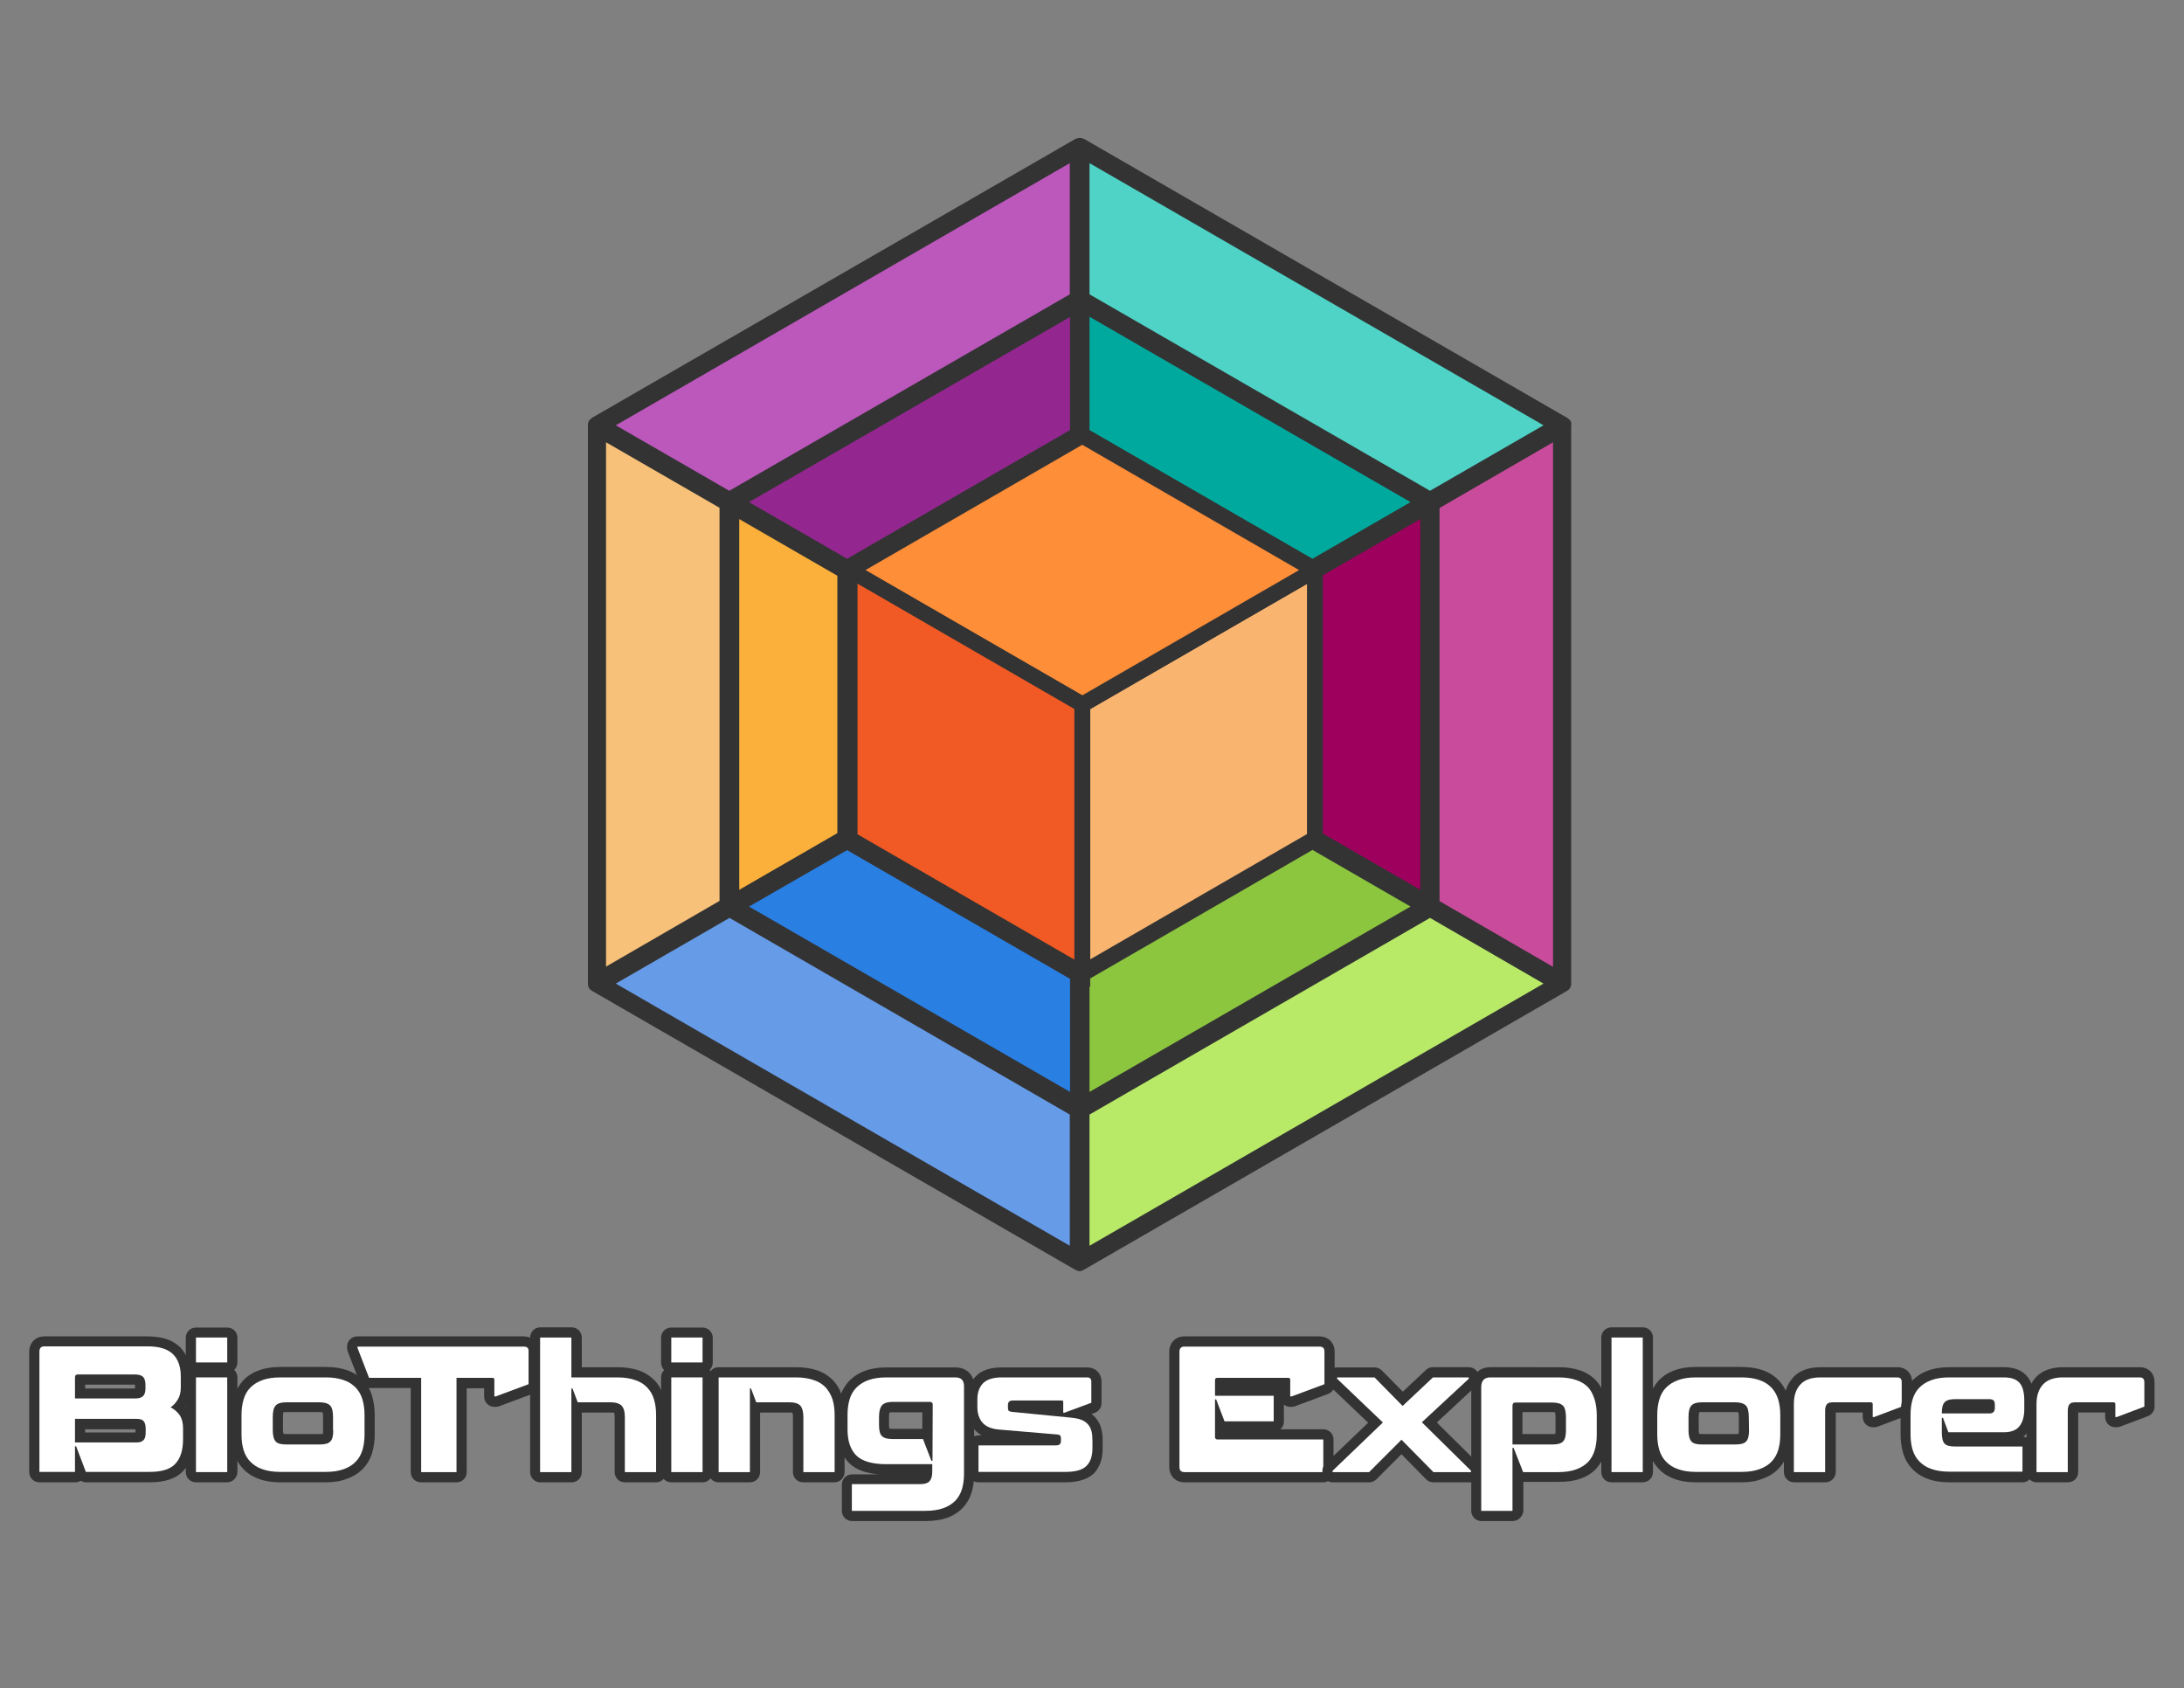 <?xml version="1.0" encoding="utf-8"?>
<!-- Generator: Adobe Illustrator 22.1.0, SVG Export Plug-In . SVG Version: 6.00 Build 0)  -->
<svg version="1.1" id="Layer_2_1_" xmlns="http://www.w3.org/2000/svg" xmlns:xlink="http://www.w3.org/1999/xlink" x="0px" y="0px"
	 viewBox="0 0 964 745" style="enable-background:new 0 0 964 745;" xml:space="preserve">
<rect x="0" y="0" width="964" height="745" fill="#808080" stroke="none"/>
<style type="text/css">
	.st0{fill:#333333;}
	.st1{fill:#9E005D;}
	.st2{fill:#C94B9C;}
	.st3{fill:#B8EA68;}
	.st4{fill:#8CC63F;}
	.st5{fill:#669BE8;}
	.st6{fill:#2A7FE2;}
	.st7{fill:#FBB03B;}
	.st8{fill:#F7C179;}
	.st9{fill:#00A99D;}
	.st10{fill:#4FD3C6;}
	.st11{fill:#93278F;}
	.st12{fill:#BC57BC;}
	.st13{fill:#F9B570;}
	.st14{fill:#FF8E39;}
	.st15{fill:#F15A24;}
	.st16{fill:#FFFFFF;}
</style>
<g>
	<g>
		<g>
			<g>
				<path class="st0" d="M693.6,186.8c-0.1-0.3-0.2-0.6-0.3-0.8v-0.1c-0.2-0.4-0.5-0.7-0.9-1c-0.1-0.1-0.2-0.1-0.3-0.2
					c-0.1-0.1-0.2-0.2-0.2-0.2L478.5,61.3c-0.1,0-0.2-0.1-0.3-0.1c-0.1,0-0.2-0.1-0.3-0.1c-0.8-0.3-1.8-0.3-2.6,0
					c-0.1,0-0.2,0.1-0.3,0.1c-0.1,0-0.2,0.1-0.3,0.1L261.3,184.4c-0.1,0-0.2,0.1-0.2,0.2c-0.1,0.1-0.2,0.1-0.3,0.2
					c-0.3,0.3-0.6,0.6-0.9,1c-0.2,0.4-0.3,0.8-0.4,1.3c0,0.1,0,0.2,0,0.3s0,0.2,0,0.3V434c0,0.1,0,0.2,0,0.3c0,0.1,0,0.2,0,0.3
					c0.1,0.4,0.2,0.9,0.4,1.3l0,0c0.2,0.3,0.3,0.6,0.6,0.8c0.2,0.1,0.3,0.2,0.5,0.3c0.1,0.1,0.2,0.2,0.3,0.3l213.3,123.1
					c0.1,0.1,0.2,0.1,0.3,0.1c0.1,0.1,0.2,0.1,0.3,0.2c0.4,0.2,0.8,0.3,1.3,0.3s0.9-0.1,1.3-0.3c0.1,0,0.2-0.1,0.3-0.2
					c0.1,0,0.2,0,0.3-0.1l213.3-123.1c0.1-0.1,0.2-0.2,0.3-0.3c0.2-0.1,0.3-0.2,0.5-0.3c0.2-0.2,0.4-0.5,0.6-0.8l0,0
					c0.2-0.4,0.3-0.8,0.4-1.3c0-0.1,0-0.2,0-0.3c0-0.1,0-0.2,0-0.3V187.7c0,0,0,0,0-0.1C693.7,187.4,693.6,187.1,693.6,186.8z
					 M267,194.3l51.1,29.5v174.1L267,427.5V194.3z M472.7,550.6L270.8,434.1l51.1-29.5l150.8,87.1V550.6z M472.7,482.8l-143.2-82.6
					l44.3-25.6l98.9,57.1L472.7,482.8L472.7,482.8z M325.8,393.5V228.2l44.3,25.6V368L325.8,393.5z M472.7,190.1l-98.9,57.1
					l-44.3-25.6L472.7,139V190.1z M472.7,130.2l-150.8,87l-51.1-29.5L472.7,71.1V130.2z M480.4,71.1l201.9,116.6l-51.1,29.5
					l-150.8-87L480.4,71.1L480.4,71.1z M480.4,139l143.2,82.6l-44.3,25.6l-98.9-57.1V139z M627.3,228.2v165.3L583.1,368V253.8
					L627.3,228.2z M480.4,431.7l98.9-57.1l44.3,25.6l-143.2,82.6L480.4,431.7L480.4,431.7z M480.4,550.6v-59l150.8-87.1l51.1,29.5
					L480.4,550.6z M686.1,427.5L635,398V223.9l51.1-29.5V427.5z"/>
			</g>
			<g>
				<polygon class="st1" points="627.3,228.2 627.3,393.5 583.1,368 583.1,253.8 				"/>
				<path class="st0" d="M627.8,394.4l-45.3-26.1V253.5l45.3-26.1V394.4z M583.6,367.7l43.3,25V229.1l-43.3,25V367.7z"/>
			</g>
			<g>
				<polygon class="st2" points="686.1,194.3 686.1,427.5 634.9,397.9 634.9,223.9 				"/>
				<path class="st0" d="M686.6,428.3l-52.1-30.1V223.6l52.1-30.1V428.3z M635.4,397.7l50.1,29V195.2l-50.1,29V397.7z"/>
			</g>
			<g>
				<polygon class="st3" points="682.3,434.1 480.4,550.6 480.4,491.6 631.1,404.5 				"/>
				<path class="st0" d="M479.9,551.5v-60.2l0.2-0.1l151-87.2l52.1,30.1l-0.8,0.4L479.9,551.5z M480.9,491.9v57.9l200.4-115.7
					l-50.1-29L480.9,491.9z"/>
			</g>
			<g>
				<polygon class="st4" points="623.5,400.1 480.4,482.8 480.4,431.7 579.3,374.6 				"/>
				<path class="st0" d="M479.9,483.7v-52.3l0.2-0.1l99.1-57.3l45.3,26.1l-0.8,0.4L479.9,483.7z M480.9,432v49.9l141.7-81.8
					l-43.3-25L480.9,432z"/>
			</g>
			<g>
				<polygon class="st5" points="472.7,491.6 472.7,550.6 270.8,434.1 322,404.5 				"/>
				<path class="st0" d="M473.2,551.5l-0.8-0.4l-202.7-117l52.1-30.1l0.2,0.1l151,87.2v60.2H473.2z M271.8,434.1l200.4,115.7v-57.9
					L322,405.1L271.8,434.1z"/>
			</g>
			<g>
				<polygon class="st6" points="472.7,431.7 472.7,482.8 329.6,400.1 373.9,374.6 				"/>
				<path class="st0" d="M473.2,483.7l-0.8-0.4l-143.9-83.1l45.3-26.1l0.2,0.1l99.1,57.3L473.2,483.7L473.2,483.7z M330.6,400.1
					l141.7,81.8V432l-98.4-56.8L330.6,400.1z"/>
			</g>
			<g>
				<polygon class="st7" points="370,253.8 370,368 325.8,393.5 325.8,228.2 				"/>
				<path class="st0" d="M325.3,394.4v-167l45.3,26.1v114.8L325.3,394.4z M326.3,229.1v163.6l43.3-25V254.1L326.3,229.1z"/>
			</g>
			<g>
				<polygon class="st8" points="318.2,223.9 318.2,397.9 267,427.5 267,194.3 				"/>
				<path class="st0" d="M266.5,428.3V193.5l52.1,30.1v174.7l-0.2,0.1L266.5,428.3z M267.5,195.2v231.4l50.1-29V224.1L267.5,195.2z"
					/>
			</g>
			<g>
				<polygon class="st9" points="623.5,221.6 579.3,247.2 480.4,190.1 480.4,139 				"/>
				<path class="st0" d="M579.3,247.8l-0.2-0.1L480,190.4v-52.3l144.7,83.5L579.3,247.8z M480.9,189.8l98.4,56.8l43.3-25
					l-141.7-81.8L480.9,189.8L480.9,189.8z"/>
			</g>
			<g>
				<polygon class="st10" points="682.3,187.7 631.1,217.2 480.4,130.2 480.4,71.1 				"/>
				<path class="st0" d="M631.1,217.8l-0.2-0.1l-151-87.2V70.3l203.4,117.5L631.1,217.8z M480.9,129.9l150.3,86.7l50.1-28.9
					L480.9,72V129.9z"/>
			</g>
			<g>
				<polygon class="st11" points="472.7,139 472.7,190.1 373.9,247.2 329.6,221.6 				"/>
				<path class="st0" d="M373.9,247.8l-45.3-26.1l0.7-0.4l143.9-83.1v52.3l-0.2,0.1L373.9,247.8z M330.6,221.6l43.3,25l98.4-56.8
					v-49.9L330.6,221.6z"/>
			</g>
			<g>
				<polygon class="st12" points="472.7,71.1 472.7,130.2 322,217.2 270.8,187.7 				"/>
				<path class="st0" d="M322,217.8l-52.1-30.1l0.8-0.4l202.7-117v60.2l-0.2,0.1L322,217.8z M271.8,187.7l50.1,28.9l150.3-86.7V72
					L271.8,187.7z"/>
			</g>
		</g>
		<g>
			<g>
				<polygon class="st13" points="477.7,310.9 580.4,251.6 580.4,370.2 477.7,429.5 				"/>
				<path class="st0" d="M474.2,435.6V308.9l109.7-63.3v126.7L474.2,435.6z M481.2,312.9v110.5l95.7-55.3V257.7L481.2,312.9z"/>
			</g>
			<g>
				<polygon class="st14" points="477.7,310.9 580.4,251.6 477.7,192.3 375,251.6 				"/>
				<path class="st0" d="M477.7,315L368,251.6l109.7-63.3l109.7,63.3L477.7,315z M382,251.6l95.7,55.3l95.7-55.3l-95.7-55.3
					L382,251.6z"/>
			</g>
			<g>
				<polygon class="st15" points="375,251.6 477.7,310.9 477.7,429.5 375,370.2 				"/>
				<path class="st0" d="M481.2,435.6l-109.7-63.3V245.6l109.7,63.3V435.6z M378.5,368.2l95.7,55.3V312.9l-95.7-55.3V368.2z"/>
			</g>
			<g>
				<path class="st0" d="M477.7,430.5c-0.2,0-0.3,0-0.5-0.1l-102.7-59.3c-0.3-0.2-0.5-0.5-0.5-0.9V251.6c0-0.4,0.2-0.7,0.5-0.9
					l102.7-59.3c0.3-0.2,0.7-0.2,1,0l102.7,59.3c0.3,0.2,0.5,0.5,0.5,0.9v118.6c0,0.4-0.2,0.7-0.5,0.9l-102.7,59.3
					C478,430.5,477.9,430.5,477.7,430.5z M376,369.6l101.7,58.7l101.7-58.7V252.2l-101.7-58.7L376,252.2V369.6z"/>
			</g>
			<g>
				<path class="st0" d="M477.7,430.5c-0.6,0-1-0.4-1-1v-118l-102.2-59c-0.5-0.3-0.6-0.9-0.4-1.4c0.3-0.5,0.9-0.6,1.4-0.4l102.2,59
					l102.2-59c0.5-0.3,1.1-0.1,1.4,0.4c0.1,0.2,0.1,0.3,0.1,0.5c0,0.3-0.2,0.7-0.5,0.9l-102.2,59v118
					C478.7,430.1,478.2,430.5,477.7,430.5z"/>
			</g>
		</g>
	</g>
	<g>
		<g>
			<g>
				<path class="st0" d="M66.2,654.2H38c-0.9,0-1.7-0.3-2.4-0.7c-0.7,0.5-1.5,0.7-2.4,0.7H17.4c-2.5,0-4.5-2-4.5-4.5v-53.1
					c0-4,2.8-6.8,6.7-6.8h45.5c6.4,0,11.2,1.6,14.4,4.8c3.1,3.2,4.7,7.5,4.7,12.9v4.9c0,3.1-0.7,5.8-2.1,7.9
					c-0.1,0.1-0.2,0.2-0.2,0.4c0.4,0.5,0.8,1,1.1,1.5c1.6,2.3,2.4,5.1,2.4,8.4v4.9c0,5.8-1.5,10.4-4.5,13.7
					C77.8,652.5,72.9,654.2,66.2,654.2z M41.1,645.2h25.1c4,0,6.8-0.8,8-2.2c1.4-1.6,2.1-4.1,2.1-7.6v-4.9c0-1.4-0.3-2.5-0.8-3.3
					c-0.6-0.9-1.4-1.6-2.3-2.1c-1.4-0.7-2.4-2.1-2.5-3.7c-0.1-1.6,0.6-3.1,1.9-4c0.7-0.5,1.3-1.2,1.9-2.1c0.4-0.6,0.6-1.6,0.6-2.9
					v-4.9c0-3-0.7-5.2-2.1-6.6c-1.4-1.4-4.1-2.1-8-2.1H21.9v46.4h6.7v-6.8c0-0.3,0-0.6,0.1-0.8c-0.1-0.3-0.1-0.6-0.1-0.8v-10.4
					c0-2.4,1.9-4.3,4.2-4.5c-2.3-0.2-4.2-2.1-4.2-4.5V608c0-3.4,2.4-5.8,5.8-5.8h25c2.9,0,5.2,0.8,6.8,2.3c1.6,1.6,2.4,3.8,2.4,6.8
					v1.7c0,2.9-0.8,5.2-2.5,6.7c-1.4,1.3-3.4,2-5.9,2.2h0.1c2.8,0,5,0.8,6.5,2.5c1.3,1.5,2,3.6,2,6.4v1.6c0,2.8-0.7,5-2.2,6.5
					c-1,1.1-3,2.4-6.3,2.4H39.5L41.1,645.2z M37.6,632.2h22.2v-1.4H37.6V632.2z M37.6,612.8h21.8c0.1,0,0.2,0,0.2,0v-1.6
					c0,0,0,0,0-0.1c-0.1,0-0.1,0-0.2,0H37.6V612.8z"/>
			</g>
			<g>
				<path class="st16" d="M75.3,621.1c1.2-0.8,2.2-1.9,3.1-3.3c0.9-1.4,1.4-3.2,1.4-5.4v-4.9c0-4.2-1.1-7.5-3.4-9.8s-6-3.5-11.2-3.5
					H19.6c-1.5,0-2.2,0.8-2.2,2.3v53.1h15.7v-11.3h0.5l4.3,11.3h28.2c5.4,0,9.2-1.2,11.4-3.7c2.2-2.4,3.3-6,3.3-10.7v-4.9
					c0-2.3-0.5-4.3-1.6-5.9C78.2,623.1,76.9,621.9,75.3,621.1z M33.1,607.9c0-0.9,0.4-1.3,1.3-1.3h25c1.7,0,2.9,0.3,3.7,1
					c0.7,0.7,1.1,1.9,1.1,3.5v1.7c0,1.6-0.4,2.8-1.1,3.4c-0.7,0.7-1.9,1-3.7,1H33.1V607.9z M64.3,632.2c0,1.6-0.3,2.8-1,3.4
					c-0.6,0.7-1.6,1-3,1H33.1v-10.4h27.2c1.5,0,2.5,0.3,3.1,1s0.9,1.8,0.9,3.4C64.3,630.6,64.3,632.2,64.3,632.2z"/>
			</g>
		</g>
		<g>
			<g>
				<path class="st0" d="M100.2,654.2H86.5c-2.5,0-4.5-2-4.5-4.5v-41.8c0-2.5,2-4.5,4.5-4.5h13.8c2.5,0,4.5,2,4.5,4.5v41.8
					C104.7,652.2,102.7,654.2,100.2,654.2z M91,645.2h4.8v-32.8H91V645.2z"/>
			</g>
			<g>
				<rect x="86.5" y="607.9" class="st16" width="13.8" height="41.8"/>
			</g>
		</g>
		<g>
			<g>
				<path class="st0" d="M100.2,605.9H86.5c-2.5,0-4.5-2-4.5-4.5v-11c0-2.5,2-4.5,4.5-4.5h13.8c2.5,0,4.5,2,4.5,4.5v11
					C104.7,603.8,102.7,605.9,100.2,605.9z M91,596.9h4.8v-2H91V596.9z"/>
			</g>
			<g>
				<rect x="86.5" y="590.3" class="st16" width="13.8" height="11"/>
			</g>
		</g>
		<g>
			<g>
				<path class="st0" d="M143.8,654.2h-20.1c-3.6,0-6.8-0.5-9.4-1.5c-2.8-1-5.2-2.5-7-4.5c-1.9-2-3.2-4.3-4-7
					c-0.7-2.4-1.1-5.2-1.1-8.1v-8.6c0-2.9,0.4-5.6,1.1-8.1c0.8-2.7,2.2-5.1,4-7.1s4.2-3.5,7-4.5c2.6-1,5.8-1.5,9.4-1.5h20.1
					c3.6,0,6.8,0.5,9.4,1.4c2.8,1,5.2,2.5,7.1,4.5l0,0c1.9,2,3.2,4.3,4,7.1c0.7,2.5,1.1,5.2,1.1,8.1v8.6c0,3-0.4,5.7-1.1,8.1
					c-0.8,2.7-2.2,5.1-4,7c-1.9,2-4.2,3.5-7.1,4.5C150.5,653.7,147.4,654.2,143.8,654.2z M123.7,612.4c-2.6,0-4.7,0.3-6.3,0.9
					c-1.5,0.6-2.7,1.3-3.6,2.2s-1.5,2.1-1.9,3.4c-0.5,1.6-0.7,3.5-0.7,5.5v8.6c0,2.1,0.2,4,0.7,5.6c0.4,1.4,1,2.5,1.9,3.4
					s2.1,1.7,3.6,2.2c1.7,0.6,3.8,0.9,6.3,0.9h20.1c2.6,0,4.7-0.3,6.4-0.9c1.5-0.5,2.7-1.3,3.6-2.2c0.9-0.9,1.5-2,1.9-3.4
					c0.5-1.6,0.7-3.5,0.7-5.6v-8.6c0-2-0.2-3.9-0.7-5.5c-0.4-1.4-1-2.5-1.9-3.4s-2.1-1.7-3.6-2.2c-1.7-0.6-3.8-0.9-6.4-0.9H123.7z
					 M141.2,641.9h-15c-3.5,0-6-0.9-7.8-2.7c-1.7-1.7-2.5-4.4-2.5-8v-5.9c0-3.7,0.8-6.3,2.4-8.1c1.7-1.9,4.4-2.9,7.9-2.9h15
					c3.4,0,6,0.9,7.8,2.7s2.6,4.5,2.6,8.3v5.9c0,3.7-0.9,6.3-2.6,8.1C147.2,641.1,144.7,641.9,141.2,641.9z M125.2,633.3
					L125.2,633.3L125.2,633.3z M142.4,633.3L142.4,633.3L142.4,633.3z M125.1,632.8c0.3,0,0.6,0.1,1.2,0.1h15c0.6,0,1,0,1.2-0.1
					c0.1-0.3,0.1-0.8,0.1-1.6v-5.9c0-1-0.1-1.6-0.2-2c-0.2,0-0.6-0.1-1.2-0.1h-15c-0.5,0-0.9,0-1.1,0.1c-0.1,0.4-0.2,1-0.2,2v5.9
					C125,632,125,632.5,125.1,632.8z M142.9,632.7L142.9,632.7L142.9,632.7z"/>
			</g>
			<g>
				<path class="st16" d="M157,612.4c-1.4-1.4-3.1-2.6-5.3-3.3c-2.2-0.8-4.8-1.2-7.9-1.2h-20.1c-3.1,0-5.7,0.4-7.9,1.2
					c-2.2,0.8-3.9,1.9-5.3,3.3c-1.4,1.4-2.4,3.2-3,5.3s-0.9,4.3-0.9,6.8v8.6c0,2.5,0.3,4.8,0.9,6.8s1.6,3.8,3,5.2s3.1,2.6,5.3,3.3
					c2.2,0.8,4.8,1.2,7.9,1.2h20.1c3.1,0,5.7-0.4,7.9-1.2s4-1.9,5.3-3.3c1.4-1.4,2.4-3.2,3-5.2s0.9-4.3,0.9-6.8v-8.6
					c0-2.5-0.3-4.8-0.9-6.8C159.4,615.6,158.4,613.9,157,612.4z M147.1,631.3c0,2.4-0.4,4-1.3,4.9c-0.9,0.9-2.4,1.3-4.6,1.3h-15
					c-2.2,0-3.7-0.4-4.5-1.3c-0.8-0.9-1.3-2.5-1.3-4.9v-5.9c0-2.5,0.4-4.2,1.3-5.1c0.8-0.9,2.3-1.4,4.5-1.4h15
					c2.1,0,3.6,0.5,4.5,1.4s1.3,2.6,1.3,5.2v5.8H147.1z"/>
			</g>
		</g>
		<g>
			<g>
				<path class="st0" d="M201.5,654.2h-15.7c-2.5,0-4.5-2-4.5-4.5v-37.1h-18.5c-1.9,0-3.5-1.1-4.2-2.9l-5.1-13.2
					c-0.2-0.5-0.3-1.1-0.3-1.6v-0.6c0-2.5,2-4.5,4.5-4.5h73.4c3.9,0,6.7,2.8,6.7,6.8V611c0,1.9-1.2,3.6-2.9,4.2l-14.5,5.4
					c-0.5,0.2-1,0.3-1.6,0.3h-0.6c-2.5,0-4.5-2-4.5-4.5v-3.7H206v37.1C206,652.2,204,654.2,201.5,654.2z M190.3,645.2h6.7v-37.1
					c0-2.5,2-4.5,4.5-4.5h15.9c3,0,5.3,2.3,5.3,5.3v1.1l6.1-2.3v-9H164l1.9,4.9h19.9c2.5,0,4.5,2,4.5,4.5L190.3,645.2L190.3,645.2z"
					/>
			</g>
			<g>
				<path class="st16" d="M231.2,594.3h-73.4v0.6l5.1,13.2h23v41.6h15.6v-41.6h15.9c0.6,0,0.8,0.3,0.8,0.8v7.4h0.6l14.5-5.4v-14.4
					C233.4,595,232.7,594.3,231.2,594.3z"/>
			</g>
		</g>
		<g>
			<g>
				<path class="st0" d="M289.6,654.2h-13.8c-2.5,0-4.5-2-4.5-4.5v-24.3c0-1.1-0.1-1.7-0.2-1.9c-0.1-0.1-0.5-0.1-1.1-0.1h-13.2v26.3
					c0,2.5-2,4.5-4.5,4.5h-13.8c-2.5,0-4.5-2-4.5-4.5v-59.4c0-2.5,2-4.5,4.5-4.5h13.8c2.5,0,4.5,2,4.5,4.5v13.1h15.7
					c3.6,0,6.8,0.5,9.4,1.4c2.9,1,5.2,2.6,7.1,4.5c1.8,1.9,3.1,4.3,3.9,7c0.7,2.4,1.1,5.2,1.1,8.1v25.2
					C294.1,652.2,292.1,654.2,289.6,654.2z M280.3,645.2h4.8v-20.7c0-2.1-0.2-4-0.7-5.6c-0.4-1.4-1-2.5-1.9-3.4l0,0
					c-0.9-0.9-2-1.6-3.5-2.2c-1.7-0.6-3.8-0.9-6.4-0.9h-15.1l0.7,2H270c3.1,0,5.7,0.9,7.5,2.7c1.9,1.9,2.8,4.6,2.8,8.3L280.3,645.2
					L280.3,645.2z M242.9,645.2h4.8v-32.4c0-0.9,0.3-1.7,0.7-2.4c-0.5-0.7-0.7-1.5-0.7-2.4v-13.2h-4.8V645.2z M271,623.4L271,623.4
					L271,623.4z"/>
			</g>
			<g>
				<path class="st16" d="M285.7,612.4c-1.3-1.4-3.1-2.6-5.3-3.3c-2.2-0.8-4.8-1.2-7.9-1.2h-20.3v-17.6h-13.8v59.4h13.8v-36.9h0.5
					l2.3,6.1h14.9c1.9,0,3.4,0.5,4.4,1.4c1,1,1.5,2.7,1.5,5.1v24.3h13.8v-25.2c0-2.5-0.3-4.8-0.9-6.8
					C288.1,615.6,287.1,613.9,285.7,612.4z"/>
			</g>
		</g>
		<g>
			<g>
				<path class="st0" d="M310.1,605.9h-13.8c-2.5,0-4.5-2-4.5-4.5v-11c0-2.5,2-4.5,4.5-4.5h13.8c2.5,0,4.5,2,4.5,4.5v11
					C314.6,603.8,312.6,605.9,310.1,605.9z M300.8,596.9h4.8v-2h-4.8V596.9z"/>
			</g>
			<g>
				<rect x="296.3" y="590.3" class="st16" width="13.8" height="11"/>
			</g>
		</g>
		<g>
			<g>
				<path class="st0" d="M310.1,654.2h-13.8c-2.5,0-4.5-2-4.5-4.5v-41.8c0-2.5,2-4.5,4.5-4.5h13.8c2.5,0,4.5,2,4.5,4.5v41.8
					C314.6,652.2,312.6,654.2,310.1,654.2z M300.8,645.2h4.8v-32.8h-4.8V645.2z"/>
			</g>
			<g>
				<rect x="296.3" y="607.9" class="st16" width="13.8" height="41.8"/>
			</g>
		</g>
		<g>
			<g>
				<path class="st0" d="M368.3,654.2h-13.8c-2.5,0-4.5-2-4.5-4.5v-24.3c0-1-0.1-1.6-0.2-1.9c-0.2-0.1-0.6-0.1-1.2-0.1h-13.1v26.3
					c0,2.5-2,4.5-4.5,4.5h-13.8c-2.5,0-4.5-2-4.5-4.5v-41.8c0-2.5,2-4.5,4.5-4.5h34.1c3.6,0,6.8,0.5,9.4,1.4c2.9,1,5.2,2.5,7.1,4.5
					l0,0c1.8,1.9,3.1,4.3,3.9,7c0.7,2.4,1.1,5.2,1.1,8.1v25.2C372.8,652.2,370.8,654.2,368.3,654.2z M359.1,645.2h4.8v-20.7
					c0-2.1-0.2-4-0.7-5.6c-0.4-1.4-1-2.5-1.9-3.4l0,0c-0.9-0.9-2-1.6-3.5-2.2c-1.7-0.6-3.8-0.9-6.4-0.9h-15.1l0.7,2h11.8
					c3.3,0,6,1,7.8,2.8c1.8,1.9,2.6,4.5,2.6,8.2L359.1,645.2L359.1,645.2z M321.7,645.2h4.8v-32.4c0-0.1,0-0.2,0-0.4h-4.8V645.2z"/>
			</g>
			<g>
				<path class="st16" d="M364.5,612.4c-1.3-1.4-3.1-2.6-5.3-3.3c-2.2-0.8-4.8-1.2-7.9-1.2h-34.1v41.8H331v-36.9h0.5l2.3,6.1h14.9
					c2.1,0,3.6,0.5,4.5,1.4c0.9,1,1.4,2.7,1.4,5.1v24.3h13.8v-25.2c0-2.5-0.3-4.8-0.9-6.8C366.8,615.6,365.8,613.9,364.5,612.4z"/>
			</g>
		</g>
		<g>
			<g>
				<path class="st0" d="M408.4,671.3h-32.3c-2.5,0-4.5-2-4.5-4.5v-11.6c0-2.5,2-4.5,4.5-4.5h12.2c-6-0.4-10.4-2-13.4-4.9
					c-3.5-3.4-5.2-8.3-5.2-14.7v-6.5c0-3,0.4-5.7,1.1-8.1c0.8-2.7,2.2-5.1,4-7s4.2-3.5,7-4.5c2.6-1,5.8-1.5,9.5-1.5h30.4
					c5,0,8.3,3.3,8.3,8.3v38.8c0,2.8-0.4,5.5-1.1,7.9c-0.8,2.7-2.1,5-3.9,6.9s-4.2,3.5-7,4.5C415.4,670.8,412.1,671.3,408.4,671.3z
					 M380.6,662.3h27.8c2.7,0,4.9-0.3,6.5-0.9c1.5-0.5,2.7-1.3,3.5-2.1c0.8-0.9,1.4-2,1.8-3.3c0.5-1.6,0.7-3.4,0.7-5.4v-38.1h-29.7
					c-2.6,0-4.8,0.3-6.4,0.9c-1.5,0.6-2.7,1.3-3.6,2.2s-1.5,2.1-1.9,3.4c-0.5,1.6-0.7,3.5-0.7,5.6v6.5c0,3.8,0.8,6.6,2.5,8.2
					c1.2,1.1,3.9,2.5,10.1,2.5H405l-0.8-2.1h-10.4c-3.4,0-5.9-0.8-7.7-2.5c-1.8-1.7-2.7-4.3-2.7-8v-3.9c0-3.7,0.9-6.4,2.6-8.2
					c1.8-1.8,4.4-2.8,7.8-2.8h16.4c3.4,0,5.8,2.4,5.8,5.8v24.6c0,0.3,0,0.5-0.1,0.8c0,0.2,0.1,0.5,0.1,0.8v3.3
					c0,3.1-0.8,5.5-2.3,7.2c-1.7,1.9-4.2,2.8-7.5,2.8h-25.7v2.7H380.6z M407,651L407,651L407,651z M392.6,630.5
					c0.3,0,0.7,0.1,1.3,0.1h13.2v-7.3h-13.2c-0.6,0-1,0.1-1.3,0.1c-0.1,0.3-0.2,0.9-0.2,1.9v3.9
					C392.5,629.8,392.5,630.3,392.6,630.5z M392.7,623.2L392.7,623.2L392.7,623.2z"/>
			</g>
			<g>
				<path class="st16" d="M421.7,607.9h-30.4c-3.1,0-5.8,0.4-8,1.2s-3.9,1.9-5.3,3.3c-1.4,1.4-2.4,3.2-3,5.2s-0.9,4.3-0.9,6.8v6.5
					c0,5.1,1.3,8.9,3.9,11.5c2.6,2.5,7,3.8,13.2,3.8h20.3v3.3c0,1.9-0.4,3.3-1.2,4.2c-0.8,0.9-2.2,1.3-4.1,1.3H376v11.8h32.3
					c3.2,0,5.9-0.4,8.1-1.2s3.9-1.9,5.3-3.3c1.3-1.4,2.3-3.1,2.9-5.1s0.9-4.2,0.9-6.7v-38.8C425.5,609.2,424.2,607.9,421.7,607.9z
					 M411.6,644.7h-0.5l-3.7-9.6h-13.5c-2.2,0-3.7-0.4-4.6-1.3c-0.9-0.8-1.3-2.4-1.3-4.7v-3.9c0-2.4,0.5-4.1,1.4-5.1
					c0.9-0.9,2.4-1.4,4.6-1.4h16.4c0.9,0,1.3,0.4,1.3,1.3L411.6,644.7L411.6,644.7z"/>
			</g>
		</g>
		<g>
			<g>
				<path class="st0" d="M470.2,654.2h-38.4c-2.5,0-4.5-2-4.5-4.5V638c0-2.5,2-4.5,4.5-4.5h1.5c-1.2-0.7-2.2-1.5-3.1-2.5
					c-2.3-2.6-3.4-5.9-3.4-9.9v-3.3c0-4.2,1.3-7.7,3.8-10.3c2.6-2.7,6.4-4,11.5-4h37.7c3.8,0,6.4,2.6,6.4,6.4v9.4
					c0,1.9-1.2,3.6-2.9,4.2l-1.5,0.6c0.8,0.5,1.4,1.2,2,1.9c1.2,1.4,2,3.1,2.4,5c0.4,1.5,0.5,3.3,0.5,5.3v3.1
					c0,4.5-1.3,8.2-3.9,10.9C480.2,652.8,476,654.2,470.2,654.2z M436.4,645.2h33.9c4.4,0,5.8-1,6.1-1.4c0.9-1,1.4-2.5,1.4-4.6v-3.1
					c0-1.3-0.1-2.4-0.3-3.3c-0.1-0.5-0.3-0.9-0.5-1.2l0,0c-0.3-0.3-0.7-0.6-1.2-0.8s-1.4-0.5-3-0.6l-2.1-0.2c0.4,0.3,0.7,0.7,1,1
					c0.8,1.1,1.2,2.4,1.2,3.9v0.9c0,1.9-0.6,3.5-1.7,4.7c-1.2,1.3-2.9,1.9-5,1.9h-29.7L436.4,645.2L436.4,645.2z M466.3,637.6
					L466.3,637.6L466.3,637.6z M442.1,612.4c-2.4,0-4.2,0.4-5,1.2c-0.3,0.3-1.3,1.3-1.3,4.1v3.3c0,1.8,0.4,3.1,1.2,3.9
					c0.9,1,2.7,1.4,4.1,1.5l2,0.2c-0.3-0.2-0.6-0.4-0.9-0.6c-1.2-1.1-1.8-2.7-1.8-4.7v-1.1c0-2.4,1-3.9,1.8-4.7
					c1.2-1.2,2.8-1.8,4.8-1.8h21.8c2.3,0,4.3,1.5,4.8,3.7l3.6-1.3v-3.6h-35.1V612.4z"/>
			</g>
			<g>
				<path class="st16" d="M480.3,628.7c-0.7-0.8-1.6-1.5-2.8-2c-1.2-0.5-2.6-0.8-4.4-1l-26.6-2.6c-0.6-0.1-1-0.3-1.3-0.5
					c-0.2-0.2-0.3-0.7-0.3-1.4v-1.1c0-0.7,0.2-1.2,0.5-1.5s0.8-0.5,1.6-0.5h21.8c0.4,0,0.5,0.2,0.5,0.6v4.8h0.5l11.9-4.4v-9.3
					c0-1.3-0.6-1.9-1.9-1.9h-37.7c-3.8,0-6.5,0.9-8.2,2.6c-1.7,1.8-2.5,4.1-2.5,7.2v3.3c0,2.9,0.8,5.2,2.3,6.9s3.9,2.7,7.1,3l26,2.2
					c0.6,0.1,1,0.2,1.2,0.5s0.3,0.7,0.3,1.3v0.9c0,0.8-0.2,1.3-0.5,1.6s-0.9,0.5-1.7,0.5h-34.2v11.7h38.4c4.5,0,7.6-0.9,9.3-2.7
					c1.8-1.8,2.6-4.4,2.6-7.8V636c0-1.6-0.1-3-0.4-4.3C481.5,630.6,481,629.5,480.3,628.7z"/>
			</g>
		</g>
		<g>
			<g>
				<path class="st0" d="M584.1,654.2h-61.3c-3.9,0-6.7-2.8-6.7-6.8v-50.8c0-4,2.8-6.8,6.7-6.8h59.5c4,0,6.8,2.8,6.8,6.8V611
					c0,1.9-1.2,3.6-2.9,4.2l-14.5,5.4c-0.5,0.2-1,0.3-1.6,0.3h-0.6c-1.1,0-2-0.4-2.8-1v7.5c0,1.4-0.6,2.6-1.6,3.4h19
					c2.5,0,4.5,2,4.5,4.5v14.4C588.6,652.2,586.6,654.2,584.1,654.2z M525.1,645.2h54.5v-5.4h-42.2c-3.2,0-5.6-2.4-5.6-5.6v-16.6
					c0-0.3,0-0.5,0.1-0.8c0-0.2-0.1-0.5-0.1-0.8v-6.9c0-1,0.3-2,0.7-2.9c0.9-1.7,2.7-2.7,4.7-2.7h31.4c3,0,5.3,2.3,5.3,5.3v1.1
					l6.1-2.3v-9h-55L525.1,645.2L525.1,645.2z M543.6,622.9h14.1v-2.3h-14.9L543.6,622.9z M582.3,598.8L582.3,598.8v-4.5V598.8z"/>
			</g>
			<g>
				<path class="st16" d="M582.3,594.3h-59.5c-1.5,0-2.2,0.8-2.2,2.3v50.8c0,1.5,0.7,2.3,2.2,2.3h61.3v-14.4h-46.7
					c-0.7,0-1.1-0.4-1.1-1.1v-16.6h0.5l3.7,9.7h21.7V616h-25.9v-6.9c0-0.3,0.1-0.5,0.2-0.7c0.1-0.2,0.4-0.3,0.8-0.3h31.4
					c0.5,0,0.8,0.3,0.8,0.8v7.4h0.6l14.5-5.4v-14.4C584.6,595,583.9,594.3,582.3,594.3z"/>
			</g>
		</g>
		<g>
			<g>
				<path class="st0" d="M649.3,654.2h-16.6c-1.2,0-2.4-0.5-3.2-1.3l-10.9-11.1l-11.1,11.1c-0.8,0.8-2,1.3-3.2,1.3h-16.1
					c-2.5,0-4.5-2-4.5-4.5v-0.6c0-1.2,0.5-2.4,1.4-3.2l18.8-18l-16.8-16c-0.9-0.8-1.4-2-1.4-3.3V608c0-2.5,2-4.5,4.5-4.5h16.5
					c1.2,0,2.4,0.5,3.2,1.3l9.3,9.4l10.2-9.6c0.8-0.8,1.9-1.2,3.1-1.2h15.8c2.5,0,4.5,2,4.5,4.5v0.6c0,1.3-0.5,2.4-1.4,3.3l-17.2,16
					l18.3,18.1c0.9,0.8,1.3,2,1.3,3.2v0.6C653.8,652.2,651.8,654.2,649.3,654.2z M634.6,645.2h4.4l-14.5-14.3
					c-0.9-0.9-1.4-2-1.3-3.3c0-1.2,0.5-2.4,1.4-3.2l12.9-12h-3.2l-12.1,11.3c-1.8,1.7-4.6,1.6-6.3-0.1l-11.1-11.2h-4l12.7,12.1
					c0.9,0.8,1.4,2,1.4,3.3c0,1.2-0.5,2.4-1.4,3.3l-14.8,14.2h3.7l13-13c0.8-0.8,2-1.3,3.2-1.3s2.3,0.5,3.2,1.3L634.6,645.2z"/>
			</g>
			<g>
				<polygon class="st16" points="648.3,608.5 648.3,607.9 632.5,607.9 619.1,620.5 606.7,607.9 590.2,607.9 590.2,608.5 
					610.4,627.8 588.2,649.1 588.2,649.7 604.3,649.7 618.6,635.4 632.7,649.7 649.3,649.7 649.3,649.1 627.6,627.7 				"/>
			</g>
		</g>
		<g>
			<g>
				<path class="st0" d="M667.7,671.3h-13.8c-2.5,0-4.5-2-4.5-4.5v-54.5c0-5.4,3.4-8.9,8.5-8.9H688c3.6,0,6.8,0.5,9.4,1.4
					c2.9,1,5.2,2.5,7.1,4.5l0,0c1.8,2,3.1,4.3,4,7c0.7,2.5,1.1,5.2,1.1,8.1v8.6c0,3-0.4,5.7-1.1,8.1c-0.8,2.7-2.1,5-3.9,7
					c-1.8,2-4.2,3.5-7.1,4.5c-2.7,1-5.8,1.4-9.4,1.4h-15.5c-0.1,0-0.1,0-0.2,0v12.8C672.2,669.3,670.1,671.3,667.7,671.3z
					 M658.3,662.3h4.8V639c0-0.2,0-0.4,0-0.6c-0.1-0.3-0.1-0.7-0.1-1v-17c0-4,2.9-6,5.7-6h16.5c3.5,0,6.1,1,7.9,2.9
					c1.7,1.8,2.5,4.5,2.5,8.2v5.9c0,3.7-0.9,6.3-2.6,8.1c-1.8,1.8-4.3,2.6-7.7,2.6h-11.2l1.3,3.3h12.5c2.6,0,4.7-0.3,6.4-0.9
					c1.5-0.5,2.7-1.3,3.5-2.2c0.9-0.9,1.5-2.1,1.9-3.4c0.5-1.6,0.7-3.5,0.7-5.6v-8.6c0-2-0.2-3.9-0.7-5.5c-0.4-1.4-1-2.5-1.9-3.5
					l0,0c-0.9-0.9-2-1.6-3.5-2.2c-1.7-0.6-3.8-0.9-6.4-0.9h-29.6L658.3,662.3L658.3,662.3z M686.4,633.3L686.4,633.3L686.4,633.3z
					 M672.1,632.9h13.2c0.6,0,1,0,1.2-0.1c0.1-0.3,0.1-0.8,0.1-1.6v-5.9c0-1-0.1-1.6-0.2-2c-0.2,0-0.6-0.1-1.2-0.1H672v9.7H672.1z"
					/>
			</g>
			<g>
				<path class="st16" d="M701.1,612.4c-1.3-1.4-3.1-2.6-5.3-3.3c-2.2-0.8-4.8-1.2-7.9-1.2h-30.1c-2.7,0-4,1.5-4,4.4v54.5h13.8V639
					h0.5l4.2,10.7h15.5c3.1,0,5.7-0.4,7.9-1.2s3.9-1.9,5.3-3.3c1.3-1.4,2.3-3.2,2.9-5.2c0.6-2,0.9-4.3,0.9-6.8v-8.6
					c0-2.5-0.3-4.8-0.9-6.8S702.4,613.9,701.1,612.4z M691.2,631.3c0,2.4-0.4,4-1.3,4.9c-0.9,0.9-2.4,1.3-4.6,1.3h-17.7v-17
					c0-1,0.4-1.5,1.2-1.5h16.5c2.2,0,3.7,0.5,4.6,1.4c0.9,0.9,1.3,2.7,1.3,5.1V631.3z"/>
			</g>
		</g>
		<g>
			<g>
				<path class="st0" d="M725.1,654.2h-13.8c-2.5,0-4.5-2-4.5-4.5v-59.4c0-2.5,2-4.5,4.5-4.5h13.8c2.5,0,4.5,2,4.5,4.5v59.4
					C729.6,652.2,727.6,654.2,725.1,654.2z M715.8,645.2h4.8v-50.4h-4.8V645.2z"/>
			</g>
			<g>
				<rect x="711.3" y="590.3" class="st16" width="13.8" height="59.4"/>
			</g>
		</g>
		<g>
			<g>
				<path class="st0" d="M768.6,654.2h-20.1c-3.6,0-6.8-0.5-9.4-1.5c-2.8-1-5.2-2.5-7-4.5c-1.9-2-3.2-4.3-4-7
					c-0.7-2.4-1.1-5.2-1.1-8.1v-8.6c0-2.9,0.4-5.6,1.1-8.1c0.8-2.7,2.2-5.1,4-7.1c1.9-2,4.2-3.5,7-4.5c2.6-1,5.8-1.5,9.4-1.5h20.1
					c3.6,0,6.8,0.5,9.4,1.4c2.8,1,5.2,2.5,7.1,4.5l0,0c1.9,2,3.2,4.3,4,7.1c0.7,2.5,1.1,5.2,1.1,8.1v8.6c0,3-0.4,5.7-1.1,8.1
					c-0.8,2.7-2.2,5.1-4,7c-1.9,2-4.2,3.5-7.1,4.5C775.4,653.7,772.3,654.2,768.6,654.2z M748.6,612.4c-2.6,0-4.7,0.3-6.3,0.9
					c-1.5,0.6-2.7,1.3-3.6,2.2c-0.9,0.9-1.5,2.1-1.9,3.4c-0.5,1.6-0.7,3.5-0.7,5.5v8.6c0,2.1,0.2,4,0.7,5.6c0.4,1.4,1,2.5,1.9,3.4
					s2.1,1.7,3.6,2.2c1.7,0.6,3.8,0.9,6.3,0.9h20.1c2.6,0,4.7-0.3,6.4-0.9c1.5-0.5,2.7-1.3,3.6-2.2c0.9-0.9,1.5-2,1.9-3.4
					c0.5-1.6,0.7-3.5,0.7-5.6v-8.6c0-2-0.2-3.9-0.7-5.5c-0.4-1.4-1-2.5-1.9-3.4s-2.1-1.7-3.6-2.2c-1.7-0.6-3.8-0.9-6.4-0.9H748.6z
					 M766.1,641.9h-15c-3.5,0-6-0.9-7.8-2.7c-1.7-1.7-2.5-4.4-2.5-8v-5.9c0-3.7,0.8-6.3,2.4-8.1c1.7-1.9,4.4-2.9,7.9-2.9h15
					c3.4,0,6,0.9,7.8,2.7s2.6,4.5,2.6,8.3v5.9c0,3.7-0.9,6.3-2.6,8.1C772.1,641.1,769.6,641.9,766.1,641.9z M750.1,633.3
					L750.1,633.3L750.1,633.3z M767.3,633.3L767.3,633.3L767.3,633.3z M750,632.8c0.3,0,0.6,0.1,1.2,0.1h15c0.6,0,1,0,1.2-0.1
					c0.1-0.3,0.1-0.8,0.1-1.6v-5.9c0-1-0.1-1.6-0.2-2c-0.2,0-0.6-0.1-1.2-0.1h-15c-0.5,0-0.9,0-1.1,0.1c-0.1,0.4-0.2,1-0.2,2v5.9
					C749.9,632,749.9,632.5,750,632.8z M767.8,632.7L767.8,632.7L767.8,632.7z M749.6,623.5L749.6,623.5L749.6,623.5z"/>
			</g>
			<g>
				<path class="st16" d="M781.9,612.4c-1.4-1.4-3.1-2.6-5.3-3.3c-2.2-0.8-4.8-1.2-7.9-1.2h-20.1c-3.1,0-5.7,0.4-7.9,1.2
					s-3.9,1.9-5.3,3.3c-1.4,1.4-2.4,3.2-3,5.3s-0.9,4.3-0.9,6.8v8.6c0,2.5,0.3,4.8,0.9,6.8c0.6,2,1.6,3.8,3,5.2s3.1,2.6,5.3,3.3
					c2.2,0.8,4.8,1.2,7.9,1.2h20.1c3.1,0,5.7-0.4,7.9-1.2s4-1.9,5.3-3.3c1.4-1.4,2.4-3.2,3-5.2s0.9-4.3,0.9-6.8v-8.6
					c0-2.5-0.3-4.8-0.9-6.8S783.3,613.9,781.9,612.4z M772,631.3c0,2.4-0.4,4-1.3,4.9c-0.9,0.9-2.4,1.3-4.6,1.3h-15
					c-2.2,0-3.7-0.4-4.5-1.3c-0.8-0.9-1.3-2.5-1.3-4.9v-5.9c0-2.5,0.4-4.2,1.3-5.1c0.8-0.9,2.3-1.4,4.5-1.4h15
					c2.1,0,3.6,0.5,4.5,1.4s1.3,2.6,1.3,5.2L772,631.3L772,631.3z"/>
			</g>
		</g>
		<g>
			<g>
				<path class="st0" d="M805.7,654.2h-13.8c-2.5,0-4.5-2-4.5-4.5v-30.1c0-4.7,1.3-8.5,3.9-11.5c2.7-3.1,6.9-4.7,12.3-4.7h33.9
					c3.8,0,6.5,2.7,6.5,6.6v10.8c0,1.9-1.2,3.5-2.9,4.2l-12.2,4.6c-0.5,0.2-1.1,0.3-1.6,0.3h-0.6c-2.5,0-4.5-2-4.5-4.5v-2h-11.9
					v26.3C810.2,652.2,808.2,654.2,805.7,654.2z M796.4,645.2h4.8v-22.6c0-2.5,0.6-4.5,1.9-5.9c1-1.1,2.8-2.3,5.9-2.3h16.8
					c2.8,0,5,2,5.2,4.8l3.8-1.5v-5.3h-31.3c-2.7,0-4.5,0.6-5.5,1.6c-1.1,1.3-1.7,3.1-1.7,5.6L796.4,645.2L796.4,645.2z"/>
			</g>
			<g>
				<path class="st16" d="M837.4,607.9h-33.9c-4.1,0-7,1.1-8.9,3.2c-1.9,2.1-2.8,5-2.8,8.5v30.1h13.8v-27.1c0-1.4,0.3-2.3,0.8-2.9
					c0.5-0.6,1.4-0.8,2.6-0.8h16.8c0.5,0,0.8,0.3,0.8,0.8v5.7h0.6l12.2-4.6V610C839.4,608.6,838.8,607.9,837.4,607.9z"/>
			</g>
		</g>
		<g>
			<g>
				<path class="st0" d="M892.7,654.2h-32.3c-3.6,0-6.8-0.5-9.4-1.5c-2.8-1-5.2-2.5-7-4.5c-1.9-2-3.2-4.3-4-7
					c-0.7-2.4-1.1-5.2-1.1-8.1v-8.6c0-3,0.4-5.7,1.1-8.1c0.8-2.7,2.2-5.1,4-7c1.9-2,4.2-3.5,7-4.5c2.6-1,5.8-1.5,9.4-1.5h24.1
					c4.6,0,8.1,1.4,10.3,4.1c2.1,2.5,3.1,6,3.1,10.6v4c0,4.1-1,7.5-3,10.1c-0.5,0.6-1.1,1.3-1.8,1.9c2.3,0.2,4.1,2.1,4.1,4.5v11.1
					C897.2,652.2,895.2,654.2,892.7,654.2z M860.4,612.4c-2.6,0-4.7,0.3-6.3,0.9c-1.5,0.5-2.7,1.3-3.6,2.2c-0.9,0.9-1.5,2.1-1.9,3.4
					c-0.5,1.6-0.7,3.5-0.7,5.6v8.6c0,2.1,0.2,4,0.7,5.6c0.4,1.4,1,2.5,1.9,3.4s2.1,1.7,3.6,2.2c1.7,0.6,3.8,0.9,6.3,0.9h27.8v-2.1
					h-25.3c-3.6,0-6.2-0.9-7.9-2.8c-1.6-1.8-2.4-4.4-2.4-7.9v-6.5c0-0.4,0-0.7,0.1-1c-0.1-0.3-0.1-0.7-0.1-1v-0.2
					c0-3.5,0.8-6.1,2.6-7.9c1.7-1.8,4.3-2.7,7.7-2.7h15.2c2.5,0,4,0.9,4.8,1.7c0.9,0.9,2,2.4,2,5.1v1.5c0,3-1.5,5.4-4,6.4h3.4
					c1.2,0,2.7-0.2,3.3-0.9c0.8-1,1.2-2.6,1.2-4.7v-4c0-3.3-0.7-4.5-1-4.9c-0.4-0.5-1.7-0.8-3.4-0.8L860.4,612.4L860.4,612.4z"/>
			</g>
			<g>
				<path class="st16" d="M884.5,607.9h-24.1c-3.1,0-5.7,0.4-7.9,1.2s-3.9,1.9-5.3,3.3c-1.4,1.4-2.4,3.2-3,5.2s-0.9,4.3-0.9,6.8v8.6
					c0,2.5,0.3,4.8,0.9,6.8c0.6,2,1.6,3.8,3,5.2s3.1,2.6,5.3,3.3c2.2,0.8,4.8,1.2,7.9,1.2h32.3v-11.1h-29.8c-2.2,0-3.8-0.4-4.6-1.3
					c-0.8-0.9-1.2-2.5-1.2-4.9v-6.5h0.5l2.4,6.4h24.5c3.2,0,5.5-0.9,6.9-2.7s2.1-4.3,2.1-7.4v-4c0-3.5-0.7-6.1-2.1-7.7
					C890,608.7,887.7,607.9,884.5,607.9z M880.5,621.4c0,1.6-0.8,2.4-2.4,2.4h-21v-0.2c0-2.3,0.4-3.9,1.3-4.8s2.4-1.3,4.5-1.3h15.2
					c0.8,0,1.4,0.2,1.8,0.5c0.4,0.4,0.6,1,0.6,1.8L880.5,621.4L880.5,621.4z"/>
			</g>
		</g>
		<g>
			<g>
				<path class="st0" d="M912.8,654.2H899c-2.5,0-4.5-2-4.5-4.5v-30.1c0-4.7,1.3-8.5,3.9-11.5c2.7-3.1,6.9-4.7,12.3-4.7h33.8
					c3.8,0,6.5,2.7,6.5,6.6v10.8c0,1.9-1.2,3.5-2.9,4.2l-12.2,4.6c-0.5,0.2-1.1,0.3-1.6,0.3h-0.6c-2.5,0-4.5-2-4.5-4.5v-2h-11.9
					v26.3C917.3,652.2,915.3,654.2,912.8,654.2z M903.5,645.2h4.8v-22.6c0-2.5,0.6-4.5,1.9-5.9c1.4-1.5,3.4-2.3,5.9-2.3h16.8
					c2.8,0,5,2,5.2,4.8l3.8-1.5v-5.3h-31.3c-2.7,0-4.5,0.6-5.5,1.6c-1.1,1.3-1.7,3.1-1.7,5.6L903.5,645.2L903.5,645.2z"/>
			</g>
			<g>
				<path class="st16" d="M944.5,607.9h-33.9c-4.1,0-7,1.1-8.9,3.2c-1.9,2.1-2.8,5-2.8,8.5v30.1h13.8v-27.1c0-1.4,0.3-2.3,0.8-2.9
					c0.5-0.6,1.4-0.8,2.6-0.8h16.8c0.5,0,0.8,0.3,0.8,0.8v5.7h0.6l12.2-4.6V610C946.5,608.6,945.8,607.9,944.5,607.9z"/>
			</g>
		</g>
	</g>
</g>
</svg>
